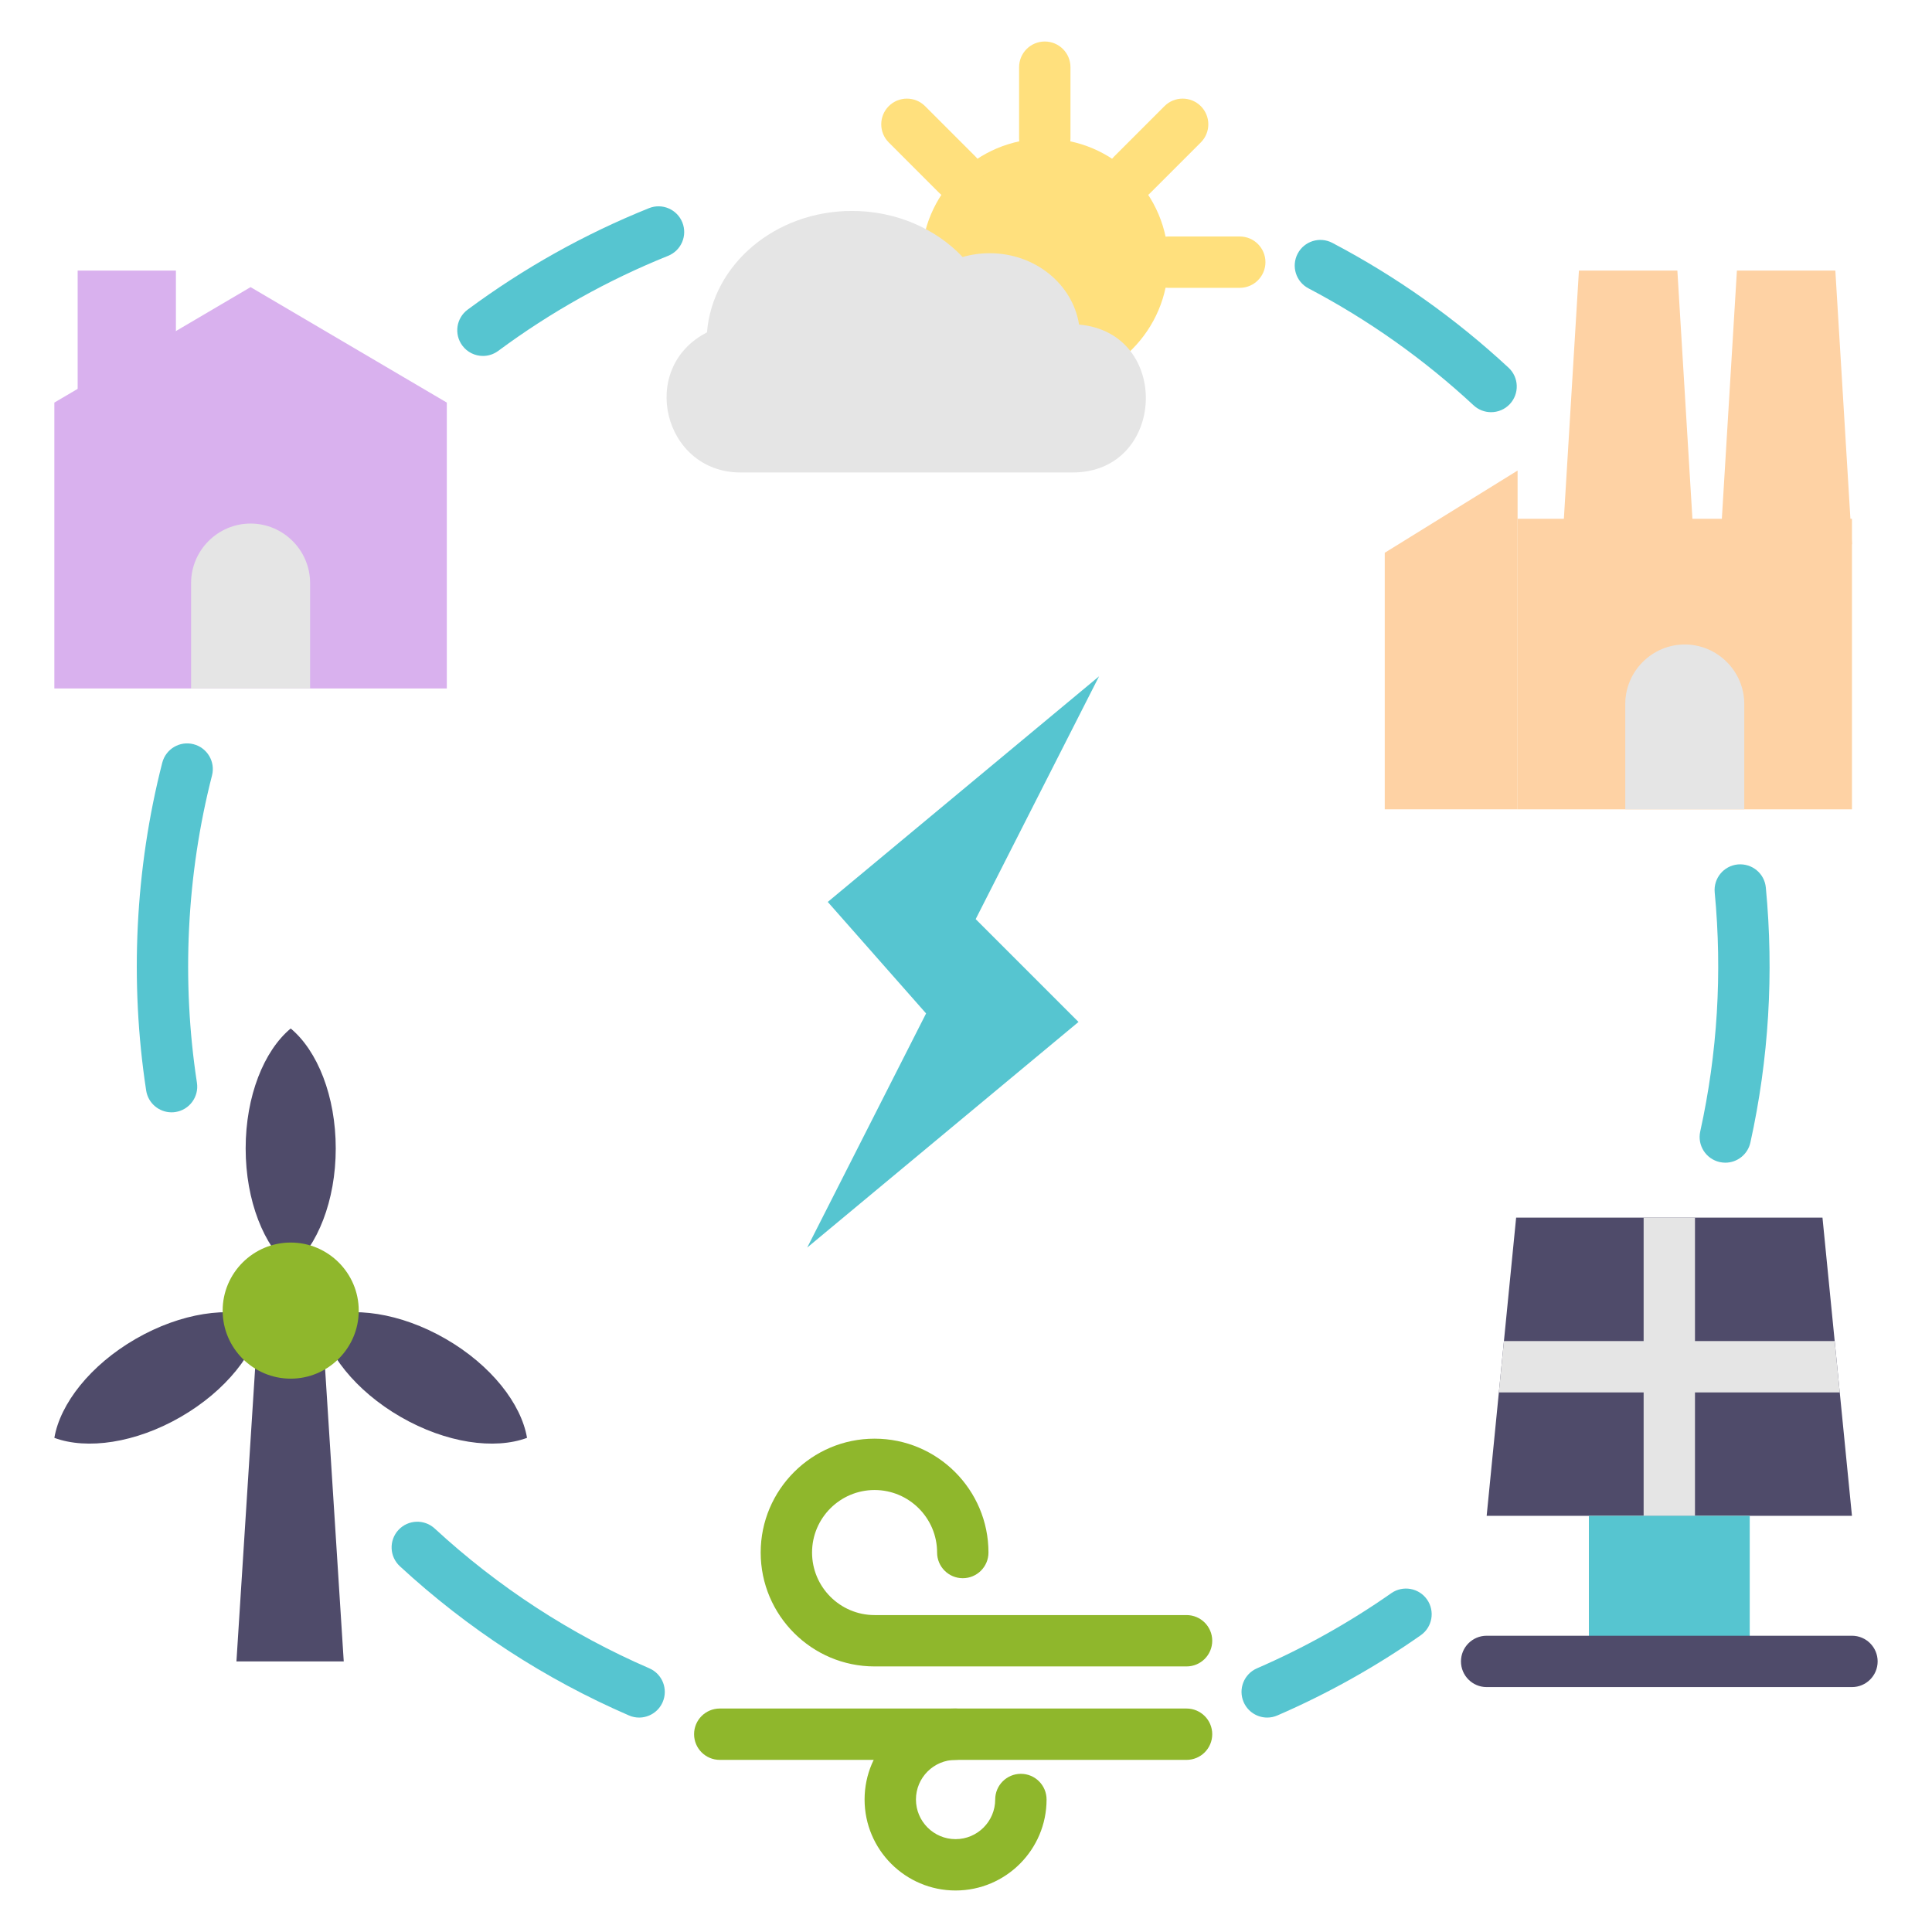 <svg xmlns="http://www.w3.org/2000/svg" xml:space="preserve" id="smart-grids" width="512" height="512" x="0" y="0" enable-background="new 0 0 512 512" version="1.1" viewBox="0 0 512 512">
  <g>
    <g>
      <path fill="#56C5D0" d="M169.367,455.174c-0.901,0-1.821-0.182-2.701-0.569c-22.313-9.668-42.732-22.968-60.692-39.527
			c-2.764-2.548-2.939-6.853-0.392-9.613c2.551-2.762,6.855-2.936,9.616-0.396c16.835,15.523,35.972,27.992,56.879,37.051
			c3.45,1.496,5.032,5.499,3.539,8.949C174.502,453.64,171.998,455.174,169.367,455.174z M335.826,455.174
			c-2.631,0-5.135-1.534-6.249-4.105c-1.493-3.45,0.09-7.453,3.539-8.949c12.459-5.403,24.432-12.097,35.586-19.906
			c3.073-2.151,7.318-1.408,9.479,1.67c2.153,3.086,1.406,7.326-1.674,9.479c-11.901,8.331-24.679,15.483-37.979,21.243
			C337.647,454.992,336.728,455.174,335.826,455.174z M457.232,308.124c-0.484,0-0.978-0.056-1.472-0.159
			c-3.671-0.814-5.989-4.446-5.181-8.109c4.575-20.745,5.865-42.06,3.836-63.351c-0.356-3.742,2.387-7.065,6.127-7.421
			c3.769-0.333,7.065,2.381,7.422,6.132c2.166,22.699,0.789,45.438-4.093,67.567C463.172,305.956,460.357,308.124,457.232,308.124z
			 M45.455,294.776c-3.303,0-6.203-2.413-6.719-5.775c-4.407-28.776-2.932-58.81,4.265-86.873c0.934-3.64,4.642-5.847,8.283-4.905
			c3.64,0.934,5.835,4.645,4.901,8.283c-6.745,26.3-8.127,54.458-3.995,81.438c0.569,3.711-1.982,7.184-5.697,7.754
			C46.144,294.753,45.798,294.776,45.455,294.776z M395.151,109.234c-1.657,0-3.319-0.602-4.628-1.813
			c-13.18-12.239-27.905-22.675-43.768-31.006c-3.326-1.749-4.608-5.863-2.859-9.194c1.75-3.331,5.862-4.604,9.189-2.855
			c16.928,8.893,32.639,20.024,46.698,33.079c2.755,2.556,2.913,6.859,0.355,9.621C398.799,108.506,396.978,109.234,395.151,109.234
			z M127.99,94.328c-2.083,0-4.138-0.949-5.473-2.753c-2.239-3.022-1.604-7.287,1.416-9.519
			c14.811-10.974,30.975-20.025,48.043-26.885c3.483-1.408,7.451,0.285,8.852,3.774c1.402,3.489-0.289,7.453-3.776,8.854
			c-15.99,6.433-31.137,14.905-45.017,25.191C130.818,93.893,129.396,94.328,127.99,94.328z"></path>
    </g>
    <g>
      <rect width="26.038" height="38.761" x="20.58" y="71.708" fill="#D9B1EE" fill-rule="evenodd" clip-rule="evenodd"></rect>
    </g>
    <g>
      <polygon fill="#D9B1EE" fill-rule="evenodd" points="14.405 182.443 118.411 182.443 118.411 106.687 66.406 76.091 14.405 106.687" clip-rule="evenodd"></polygon>
    </g>
    <g>
      <path fill="#E5E5E5" fill-rule="evenodd" d="M50.642,182.443h31.537v-27.93
			c0-8.671-7.098-15.768-15.772-15.768l0,0c-8.672,0-15.765,7.097-15.765,15.768V182.443z" clip-rule="evenodd"></path>
    </g>
    <g>
      <path fill="#FFE07D" fill-rule="evenodd" d="M276.878,102.192c18.02,0,32.72-14.7,32.72-32.716
			c0-18.023-14.7-32.724-32.72-32.724c-18.019,0-32.72,14.7-32.72,32.724C244.158,87.492,258.859,102.192,276.878,102.192z" clip-rule="evenodd"></path>
    </g>
    <g>
      <path fill="#FFE07D" d="M276.878,43.558c-3.758,0-6.806-3.046-6.806-6.805V17.805c0-3.759,3.048-6.805,6.806-6.805
			c3.759,0,6.807,3.046,6.807,6.805v18.948C283.685,40.512,280.637,43.558,276.878,43.558z"></path>
    </g>
    <g>
      <path fill="#FFE07D" d="M253.744,53.146c-1.743,0-3.483-0.664-4.813-1.993L235.533,37.75c-2.657-2.65-2.657-6.962,0-9.621
			c2.658-2.658,6.966-2.658,9.624,0l13.399,13.403c2.656,2.65,2.656,6.962,0,9.621C257.228,52.482,255.486,53.146,253.744,53.146z"></path>
    </g>
    <g>
      <path fill="#FFE07D" d="M300.013,53.146c-1.742,0-3.483-0.664-4.813-1.993c-2.656-2.659-2.656-6.971,0-9.621L308.6,28.129
			c2.658-2.658,6.966-2.658,9.624,0c2.657,2.659,2.657,6.971,0,9.621l-13.398,13.403C303.496,52.482,301.755,53.146,300.013,53.146z
			"></path>
    </g>
    <g>
      <path fill="#FFE07D" d="M328.547,76.281h-18.949c-3.758,0-6.806-3.046-6.806-6.805c0-3.758,3.048-6.804,6.806-6.804h18.949
			c3.759,0,6.807,3.046,6.807,6.804C335.354,73.235,332.306,76.281,328.547,76.281z"></path>
    </g>
    <g>
      <path fill="#E5E5E5" fill-rule="evenodd" d="M285.961,86.021c24.614,2.129,23.095,39.188-1.688,39.188
			c-29.35,0-58.691,0-88.036,0c-20.425,0-27.296-27.715-8.877-37.122c1.428-17.992,18.082-32.186,38.416-32.186
			c11.749,0,22.268,4.739,29.333,12.208c2.263-0.649,4.672-1.005,7.169-1.005C274.319,67.104,284.284,75.324,285.961,86.021z" clip-rule="evenodd"></path>
    </g>
    <g>
      <path fill="#8FB72C" d="M314.448,441.621h-82.676c-16.643,0-30.182-13.537-30.182-30.184c0-16.639,13.539-30.176,30.182-30.176
			s30.182,13.537,30.182,30.176c0,3.758-3.048,6.804-6.806,6.804s-6.807-3.046-6.807-6.804c0-9.139-7.433-16.567-16.569-16.567
			c-9.136,0-16.569,7.429-16.569,16.567c0,9.138,7.434,16.575,16.569,16.575h82.676c3.758,0,6.806,3.046,6.806,6.804
			C321.254,438.575,318.206,441.621,314.448,441.621z"></path>
    </g>
    <g>
      <path fill="#8FB72C" d="M253.237,501c-13.296,0-24.113-10.815-24.113-24.115c0-13.292,10.817-24.107,24.113-24.107h61.211
			c3.758,0,6.806,3.046,6.806,6.804c0,3.759-3.048,6.805-6.806,6.805h-61.211c-5.791,0-10.501,4.707-10.501,10.499
			c0,5.791,4.71,10.507,10.501,10.507c5.792,0,10.501-4.716,10.501-10.507c0-3.759,3.049-6.805,6.807-6.805s6.807,3.046,6.807,6.805
			C277.352,490.185,266.533,501,253.237,501z"></path>
    </g>
    <g>
      <path fill="#8FB72C" d="M253.237,466.386h-62.492c-3.758,0-6.806-3.046-6.806-6.805c0-3.758,3.048-6.804,6.806-6.804h62.492
			c3.759,0,6.807,3.046,6.807,6.804C260.044,463.34,256.996,466.386,253.237,466.386z"></path>
    </g>
    <g>
      <polygon fill="#4F4B6A" fill-rule="evenodd" points="68.016 356.283 76.877 356.283 85.742 356.283 91.095 440.292 76.877 440.292 62.659 440.292" clip-rule="evenodd"></polygon>
    </g>
    <g>
      <path fill="#4F4B6A" fill-rule="evenodd" d="M77.039,272.56c7.082,5.887,11.936,17.913,11.936,31.79
			c0,13.878-4.854,25.903-11.936,31.782c-7.085-5.879-11.938-17.904-11.938-31.782C65.101,290.473,69.954,278.446,77.039,272.56z" clip-rule="evenodd"></path>
    </g>
    <g>
      <path fill="#4F4B6A" fill-rule="evenodd" d="M139.67,381.048c-8.636,3.196-21.477,1.385-33.495-5.555
			c-12.018-6.938-20.005-17.152-21.56-26.228c8.636-3.196,21.477-1.385,33.499,5.554
			C130.133,361.759,138.119,371.973,139.67,381.048z" clip-rule="evenodd"></path>
    </g>
    <g>
      <path fill="#4F4B6A" fill-rule="evenodd" d="M14.405,381.048c1.551-9.075,9.537-19.289,21.556-26.229
			c12.022-6.938,24.863-8.75,33.499-5.554c-1.555,9.075-9.542,19.289-21.56,26.228C35.882,382.433,23.041,384.244,14.405,381.048z" clip-rule="evenodd"></path>
    </g>
    <g>
      <path fill="#8FB72C" fill-rule="evenodd" d="M77.039,365.358c9.934,0,18.031-8.102,18.031-18.031
			c0-9.938-8.098-18.039-18.031-18.039c-9.937,0-18.035,8.102-18.035,18.039C59.004,357.257,67.103,365.358,77.039,365.358z" clip-rule="evenodd"></path>
    </g>
    <g>
      <polygon fill="#4F4B6A" fill-rule="evenodd" points="401.791 322.689 442.384 322.689 482.976 322.689 490.788 401.714 442.384 401.714 393.979 401.714" clip-rule="evenodd"></polygon>
    </g>
    <g>
      <polygon fill="#E5E5E5" points="398.56 355.397 435.579 355.397 435.579 322.689 442.384 322.689 449.188 322.689 449.188 355.397 486.208 355.397 487.557 369.006 449.188 369.006 449.188 401.714 442.384 401.714 435.579 401.714 435.579 369.006 397.211 369.006"></polygon>
    </g>
    <g>
      <rect width="42.629" height="38.578" x="421.069" y="401.714" fill="#56C5D0" fill-rule="evenodd" clip-rule="evenodd"></rect>
    </g>
    <g>
      <path fill="#4F4B6A" d="M490.788,447.096h-96.81c-3.758,0-6.807-3.046-6.807-6.804s3.049-6.804,6.807-6.804h96.81
			c3.759,0,6.807,3.046,6.807,6.804S494.547,447.096,490.788,447.096z"></path>
    </g>
    <g>
      <polygon fill="#FED2A4" fill-rule="evenodd" points="366.972 146.491 402.175 124.702 402.175 214.486 366.972 214.486" clip-rule="evenodd"></polygon>
    </g>
    <g>
      <polygon fill="#FED2A4" fill-rule="evenodd" points="414.031 144.252 448.919 144.252 444.52 71.708 418.431 71.708" clip-rule="evenodd"></polygon>
    </g>
    <g>
      <polygon fill="#FED2A4" fill-rule="evenodd" points="490.788 144.252 455.897 144.252 460.3 71.708 486.386 71.708" clip-rule="evenodd"></polygon>
    </g>
    <g>
      <rect width="88.613" height="76.999" x="402.175" y="137.487" fill="#FED2A4" fill-rule="evenodd" clip-rule="evenodd"></rect>
    </g>
    <g>
      <path fill="#E5E5E5" fill-rule="evenodd" d="M430.714,214.486h31.536v-27.921
			c0-8.672-7.093-15.769-15.769-15.769l0,0c-8.671,0-15.768,7.097-15.768,15.769V214.486z" clip-rule="evenodd"></path>
    </g>
    <g>
      <polygon fill="#56C5D0" fill-rule="evenodd" points="285.814 270.827 258.566 243.578 291.262 179.23 219.367 239.021 245.421 268.572 213.919 330.617" clip-rule="evenodd"></polygon>
    </g>
  </g>
</svg>
